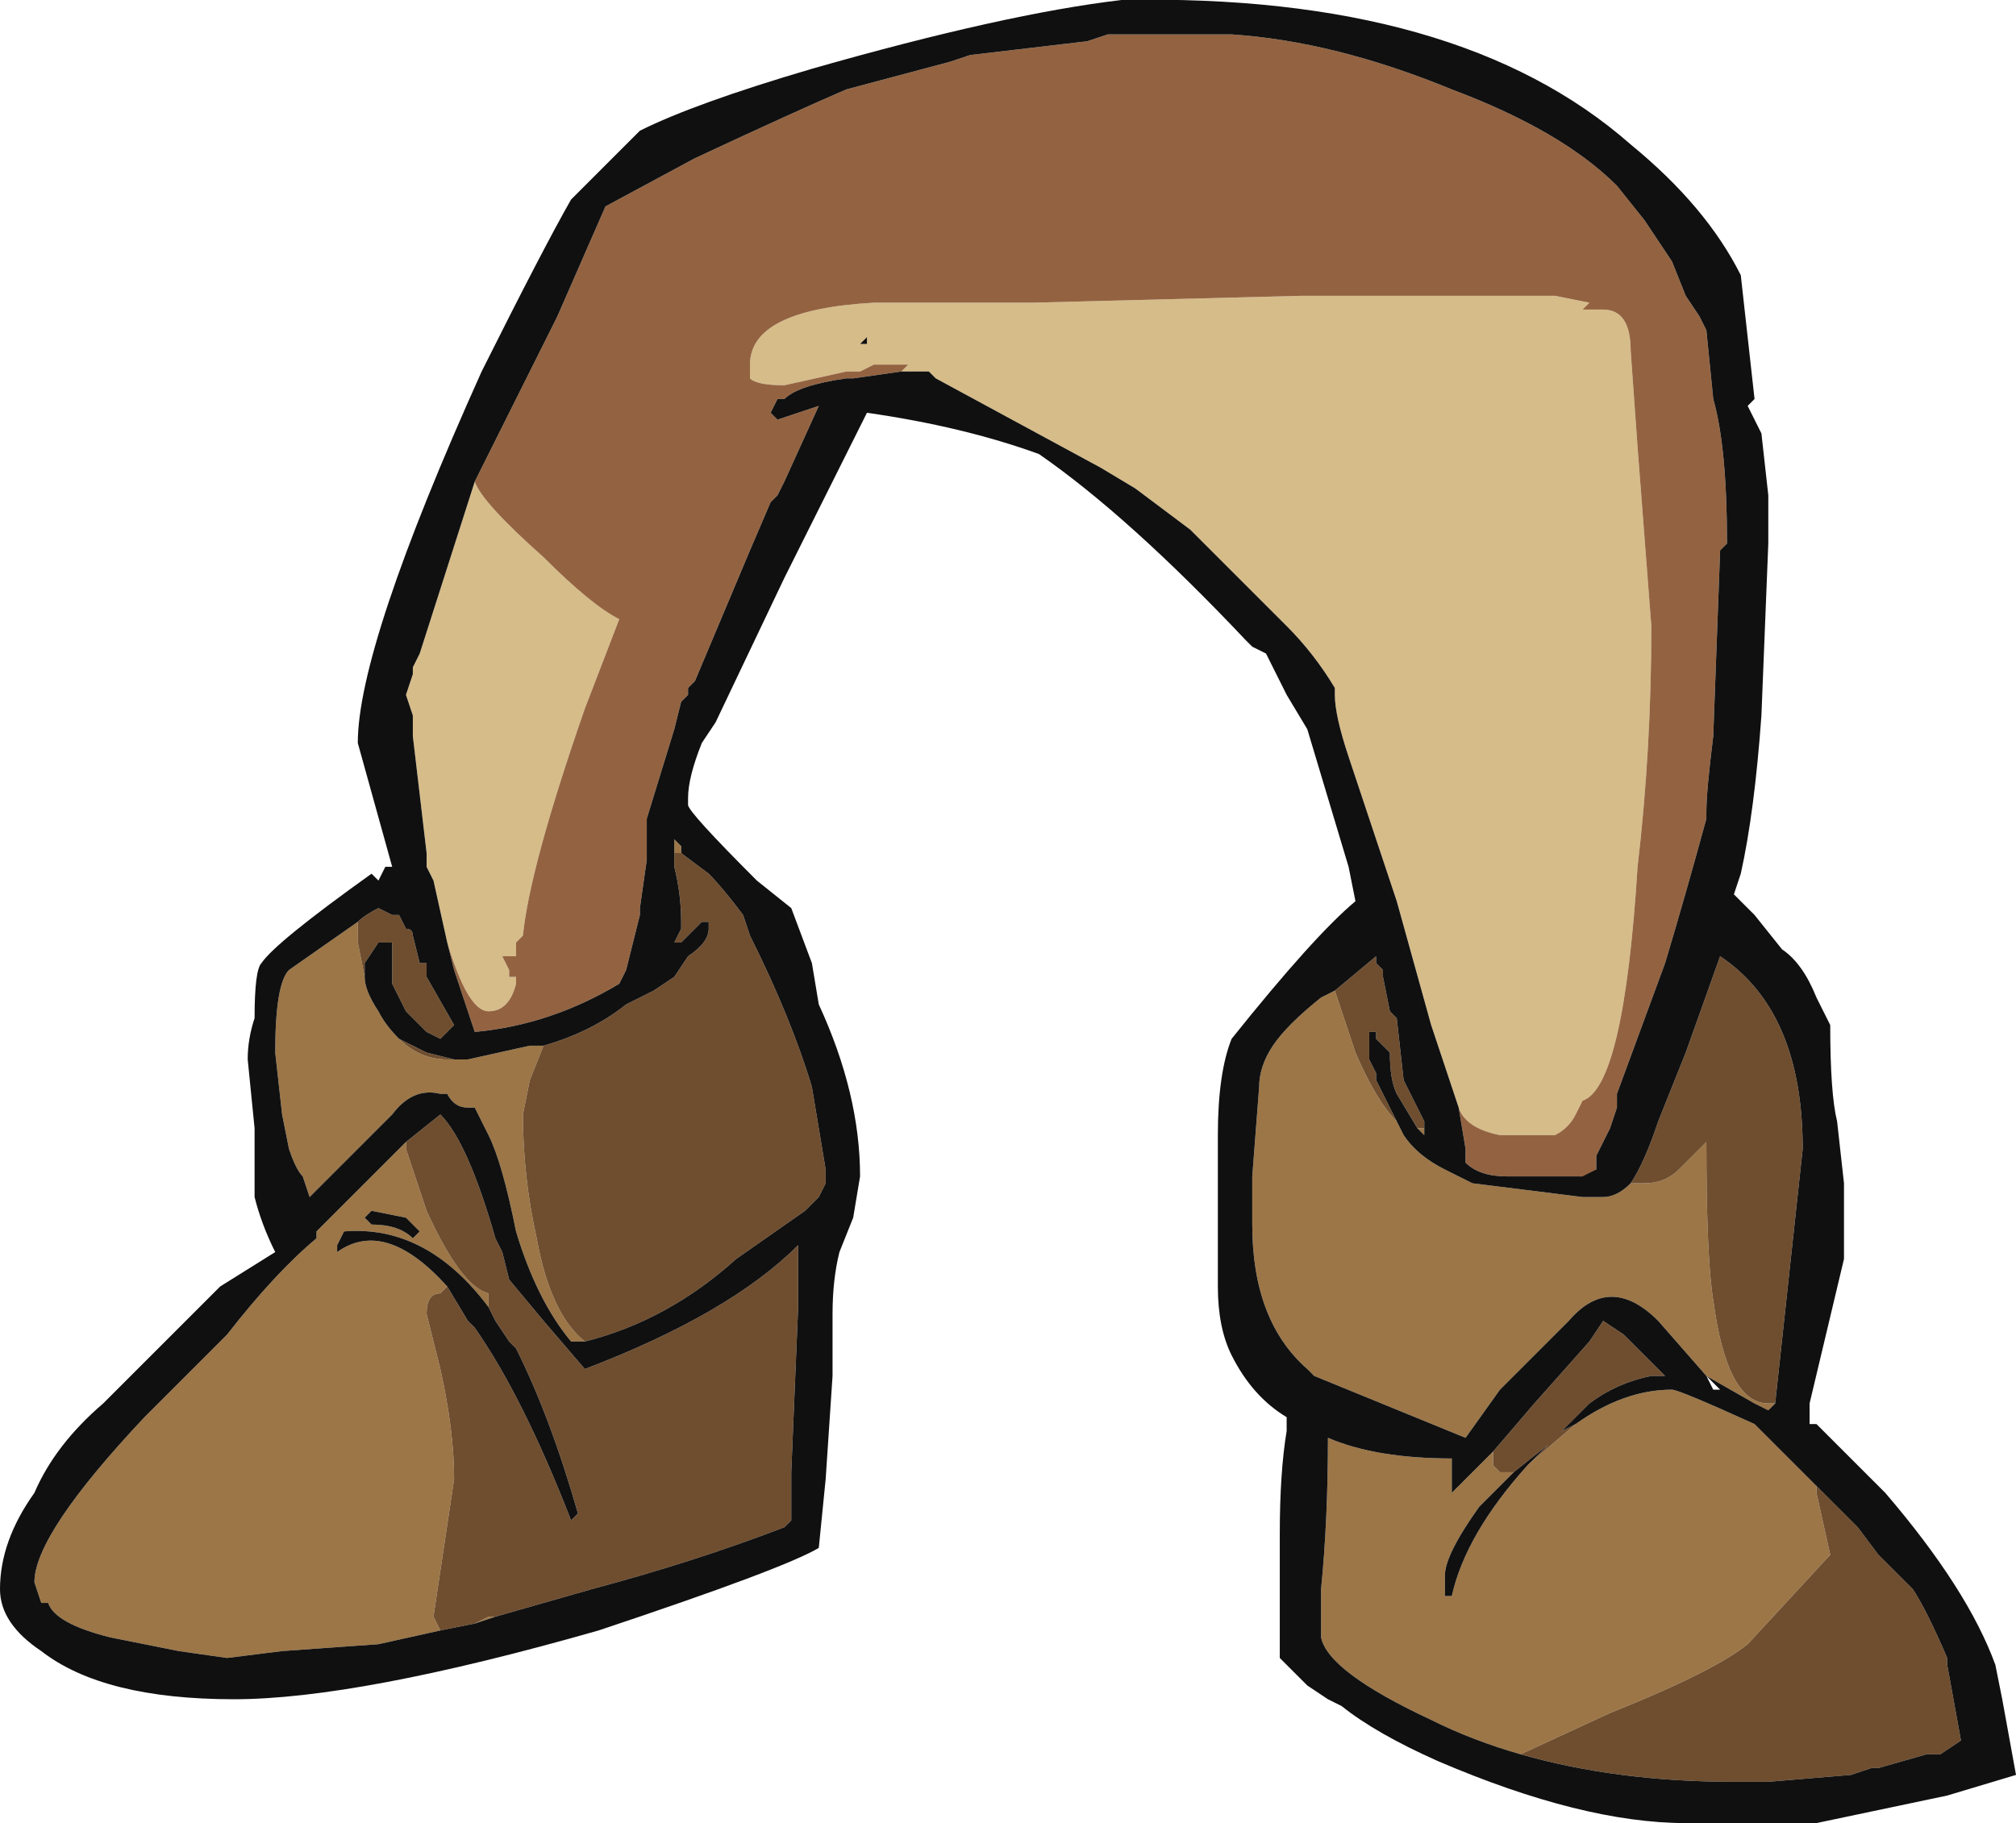 <?xml version="1.0" encoding="UTF-8" standalone="no"?>
<svg xmlns:ffdec="https://www.free-decompiler.com/flash" xmlns:xlink="http://www.w3.org/1999/xlink" ffdec:objectType="shape" height="13.25px" width="14.65px" xmlns="http://www.w3.org/2000/svg">
  <g transform="matrix(1.0, 0.0, 0.0, 1.0, 5.7, 7.05)">
    <path d="M5.7 -4.6 L5.75 -4.55 5.7 -4.6 M2.45 -6.8 L2.35 -6.8 2.2 -6.75 2.35 -6.8 2.45 -6.8 M-2.25 -3.55 Q-2.2 -3.4 -1.75 -3.0 -1.4 -2.65 -1.2 -2.55 L-1.45 -1.9 Q-1.85 -0.75 -1.9 -0.25 L-1.95 -0.2 -1.95 -0.1 -2.05 -0.1 -2.0 0.0 -2.0 0.05 -1.95 0.05 -1.95 0.1 Q-2.0 0.3 -2.15 0.3 -2.3 0.3 -2.45 -0.2 L-2.55 -0.65 -2.6 -0.75 -2.6 -0.85 -2.7 -1.7 -2.7 -1.85 -2.75 -2.0 -2.7 -2.15 -2.7 -2.2 -2.65 -2.3 -2.25 -3.55 M-1.05 -0.4 L-1.05 -0.45 -1.05 -0.4 M-0.7 -2.05 L-0.65 -2.1 -0.7 -2.05 M0.85 -4.35 L0.9 -4.4 0.65 -4.4 0.55 -4.35 0.45 -4.35 0.0 -4.25 Q-0.2 -4.25 -0.25 -4.3 L-0.25 -4.4 Q-0.25 -4.8 0.65 -4.85 L1.8 -4.85 3.75 -4.9 5.6 -4.9 5.85 -4.85 5.8 -4.8 5.95 -4.8 Q6.15 -4.8 6.15 -4.5 L6.2 -3.8 6.3 -2.5 Q6.3 -1.6 6.2 -0.75 6.1 0.85 5.8 0.95 L5.75 1.05 Q5.7 1.15 5.6 1.2 L5.2 1.2 Q4.95 1.15 4.9 1.0 L4.7 0.4 4.45 -0.5 4.1 -1.55 Q4.0 -1.85 4.0 -2.0 L4.0 -2.05 Q3.85 -2.3 3.65 -2.5 L2.95 -3.2 2.55 -3.5 2.3 -3.65 1.1 -4.3 1.05 -4.35 0.85 -4.35 M5.55 1.5 L5.85 1.5 5.9 1.45 5.8 1.5 5.55 1.5 M0.6 -4.6 L0.55 -4.55 0.6 -4.55 0.6 -4.6 M5.8 -4.2 L5.8 -4.2" fill="#d6bc89" fill-rule="evenodd" stroke="none"/>
    <path d="M4.0 0.15 L4.15 0.6 Q4.3 0.95 4.45 1.1 L4.5 1.2 Q4.6 1.35 4.8 1.45 L5.0 1.55 5.8 1.65 5.95 1.65 Q6.05 1.65 6.15 1.55 L6.25 1.55 Q6.4 1.55 6.5 1.45 L6.7 1.25 Q6.7 2.1 6.75 2.4 6.85 3.15 7.15 3.15 L7.2 3.15 7.15 3.2 7.05 3.15 6.7 2.95 6.35 2.55 Q6.0 2.2 5.7 2.55 L5.2 3.05 4.95 3.4 3.85 2.95 3.8 2.9 Q3.4 2.55 3.4 1.85 L3.4 1.5 3.45 0.85 Q3.45 0.7 3.55 0.55 3.65 0.4 3.9 0.2 L4.0 0.15 M4.6 1.15 L4.65 1.15 4.65 1.2 4.6 1.15 M4.35 0.0 L4.3 -0.05 4.35 0.0 M5.15 3.5 L5.15 3.6 5.2 3.65 5.3 3.65 5.05 3.9 Q4.8 4.25 4.8 4.4 L4.8 4.55 4.85 4.55 Q4.95 4.1 5.4 3.6 L5.75 3.3 Q6.1 3.05 6.45 3.05 6.5 3.05 7.05 3.3 L7.5 3.75 7.5 3.8 7.6 4.25 7.0 4.9 Q6.75 5.1 6.0 5.4 L5.35 5.7 Q5.0 5.6 4.7 5.45 3.95 5.1 3.9 4.85 L3.9 4.5 Q3.95 4.0 3.95 3.4 4.3 3.55 4.85 3.55 L4.85 3.65 Q4.85 3.85 4.85 3.8 L5.15 3.5 M-0.75 -0.85 L-0.8 -0.85 -0.8 -0.75 -0.8 -0.95 -0.75 -0.9 -0.75 -0.85 M-1.75 0.55 L-1.85 0.8 -1.9 1.05 Q-1.9 1.5 -1.8 1.95 -1.7 2.5 -1.45 2.7 L-1.55 2.7 Q-1.8 2.4 -1.95 1.9 -2.05 1.4 -2.15 1.2 L-2.25 1.0 -2.3 1.0 Q-2.4 1.0 -2.45 0.9 L-2.5 0.9 Q-2.7 0.85 -2.85 1.05 L-3.45 1.65 -3.5 1.5 Q-3.55 1.45 -3.6 1.3 L-3.65 1.05 -3.7 0.6 Q-3.7 0.1 -3.6 0.0 L-3.1 -0.35 -3.1 -0.2 -3.05 0.05 Q-3.05 0.15 -2.95 0.3 -2.9 0.4 -2.8 0.5 -2.65 0.65 -2.45 0.65 L-2.4 0.65 -2.3 0.65 -1.85 0.55 -1.75 0.55 M-2.75 1.25 L-2.75 1.3 -2.6 1.75 Q-2.35 2.3 -2.15 2.35 L-2.15 2.45 Q-2.6 1.85 -3.2 1.9 L-3.25 2.0 -3.25 2.05 Q-2.9 1.8 -2.45 2.3 L-2.5 2.35 Q-2.6 2.35 -2.6 2.5 L-2.5 2.9 Q-2.4 3.35 -2.4 3.7 L-2.55 4.7 -2.5 4.8 -2.95 4.9 -3.65 4.95 -4.05 5.0 -4.4 4.95 -4.9 4.85 Q-5.3 4.75 -5.35 4.6 L-5.4 4.6 -5.45 4.45 Q-5.45 4.1 -4.65 3.25 L-4.05 2.65 Q-3.7 2.2 -3.4 1.95 L-3.4 1.9 -2.75 1.25 M-2.25 4.75 L-2.15 4.7 -2.1 4.7 -2.25 4.75 M-2.65 1.9 L-2.75 1.8 -3.0 1.75 -3.05 1.8 -3.0 1.85 Q-2.8 1.85 -2.7 1.95 L-2.65 1.9" fill="#9c7647" fill-rule="evenodd" stroke="none"/>
    <path d="M5.7 -4.6 L5.75 -4.55 5.7 -4.6 M2.45 -6.8 L3.25 -6.8 Q4.0 -6.75 4.85 -6.4 5.65 -6.1 6.05 -5.7 L6.25 -5.45 6.45 -5.15 6.55 -4.9 6.65 -4.75 6.7 -4.65 6.75 -4.15 Q6.85 -3.8 6.85 -3.1 L6.8 -3.05 6.75 -1.7 Q6.7 -1.3 6.7 -1.15 L6.7 -1.1 Q6.55 -0.55 6.4 -0.05 L6.05 0.9 6.05 1.0 6.0 1.15 5.9 1.35 5.9 1.45 5.85 1.5 5.55 1.5 5.25 1.5 Q5.05 1.5 4.95 1.4 L4.95 1.3 4.9 1.0 Q4.95 1.15 5.2 1.2 L5.6 1.2 Q5.7 1.15 5.75 1.05 L5.8 0.95 Q6.1 0.85 6.2 -0.75 6.3 -1.6 6.3 -2.5 L6.2 -3.8 6.15 -4.5 Q6.15 -4.8 5.95 -4.8 L5.8 -4.8 5.85 -4.85 5.6 -4.9 3.75 -4.9 1.8 -4.85 0.65 -4.85 Q-0.25 -4.8 -0.25 -4.4 L-0.25 -4.3 Q-0.2 -4.25 0.0 -4.25 L0.45 -4.35 0.55 -4.35 0.65 -4.4 0.9 -4.4 0.85 -4.35 0.5 -4.3 0.45 -4.3 Q0.1 -4.25 0.0 -4.15 L-0.05 -4.15 -0.1 -4.05 -0.05 -4.0 0.25 -4.1 0.0 -3.55 -0.05 -3.45 -0.1 -3.4 -0.25 -3.05 -0.65 -2.1 -0.7 -2.05 -0.7 -2.0 -0.75 -1.95 -0.8 -1.75 -1.0 -1.1 -1.0 -0.8 -1.05 -0.45 -1.05 -0.4 -1.15 0.0 -1.2 0.1 Q-1.7 0.4 -2.25 0.45 L-2.4 0.0 -2.45 -0.2 Q-2.3 0.3 -2.15 0.3 -2.0 0.3 -1.95 0.1 L-1.95 0.05 -2.0 0.05 -2.0 0.0 -2.05 -0.1 -1.95 -0.1 -1.95 -0.2 -1.9 -0.25 Q-1.85 -0.75 -1.45 -1.9 L-1.2 -2.55 Q-1.4 -2.65 -1.75 -3.0 -2.2 -3.4 -2.25 -3.55 L-1.65 -4.75 -1.3 -5.55 -0.65 -5.9 Q0.1 -6.25 0.45 -6.4 L1.2 -6.6 1.35 -6.65 2.2 -6.75 2.35 -6.8 2.45 -6.8 M5.8 -4.2 L5.8 -4.2" fill="#936341" fill-rule="evenodd" stroke="none"/>
    <path d="M4.0 0.15 L4.3 -0.1 4.3 -0.05 4.35 0.0 4.35 0.05 4.4 0.3 4.45 0.35 4.5 0.8 4.65 1.1 4.65 1.15 4.6 1.15 4.45 0.9 Q4.4 0.8 4.4 0.6 L4.3 0.5 4.3 0.45 4.25 0.45 4.25 0.65 4.3 0.75 4.3 0.8 4.45 1.1 Q4.3 0.95 4.15 0.6 L4.0 0.15 M6.15 1.55 Q6.25 1.4 6.35 1.1 L6.55 0.6 6.8 -0.1 Q7.4 0.3 7.4 1.3 L7.2 3.15 7.15 3.15 Q6.85 3.15 6.75 2.4 6.7 2.1 6.7 1.25 L6.5 1.45 Q6.4 1.55 6.25 1.55 L6.15 1.55 M5.15 3.5 L5.45 3.15 5.85 2.7 5.95 2.55 6.1 2.65 6.4 2.95 6.3 2.95 Q6.05 3.0 5.85 3.15 L5.55 3.45 5.3 3.65 5.2 3.65 5.15 3.6 5.15 3.5 M5.4 3.6 L5.65 3.35 5.75 3.3 5.4 3.6 M7.5 3.75 L7.8 4.05 7.95 4.25 8.2 4.5 Q8.3 4.65 8.45 5.0 L8.45 5.05 8.55 5.6 8.4 5.7 8.3 5.7 7.95 5.8 7.9 5.8 7.75 5.85 7.15 5.9 6.9 5.9 Q6.05 5.9 5.35 5.7 L6.0 5.4 Q6.75 5.1 7.0 4.9 L7.6 4.25 7.5 3.8 7.5 3.75 M-0.75 -0.85 L-0.55 -0.7 Q-0.45 -0.6 -0.3 -0.4 L-0.25 -0.25 Q0.05 0.35 0.2 0.85 L0.3 1.45 0.3 1.55 0.25 1.65 0.15 1.75 -0.35 2.1 Q-0.85 2.55 -1.45 2.7 -1.7 2.5 -1.8 1.95 -1.9 1.5 -1.9 1.05 L-1.85 0.8 -1.75 0.55 Q-1.4 0.45 -1.15 0.25 L-0.95 0.15 -0.8 0.05 -0.7 -0.1 Q-0.55 -0.2 -0.55 -0.3 L-0.55 -0.35 Q-0.55 -0.4 -0.55 -0.35 L-0.6 -0.35 -0.75 -0.2 -0.8 -0.2 -0.75 -0.3 -0.75 -0.35 Q-0.75 -0.55 -0.8 -0.75 L-0.8 -0.85 -0.75 -0.85 M-2.75 1.25 L-2.5 1.05 Q-2.3 1.25 -2.1 1.95 L-2.05 2.05 -2.0 2.25 -1.75 2.55 -1.45 2.9 Q-0.4 2.5 0.1 2.0 L0.1 2.45 0.05 3.65 0.05 4.0 0.0 4.05 Q-0.65 4.3 -1.4 4.5 L-2.1 4.7 -2.15 4.7 -2.25 4.75 -2.5 4.8 -2.55 4.7 -2.4 3.7 Q-2.4 3.35 -2.5 2.9 L-2.6 2.5 Q-2.6 2.35 -2.5 2.35 L-2.45 2.3 -2.3 2.55 -2.25 2.6 Q-1.9 3.1 -1.55 4.0 L-1.5 3.95 Q-1.7 3.25 -1.95 2.75 L-2.0 2.7 -2.1 2.55 -2.15 2.45 -2.15 2.35 Q-2.35 2.3 -2.6 1.75 L-2.75 1.3 -2.75 1.25 M-3.05 0.05 L-3.1 -0.2 -3.1 -0.35 Q-3.05 -0.4 -2.95 -0.45 L-2.85 -0.4 -2.8 -0.4 -2.75 -0.3 Q-2.7 -0.3 -2.7 -0.25 L-2.65 -0.05 -2.6 -0.05 -2.6 0.05 -2.4 0.4 -2.5 0.5 -2.6 0.45 -2.75 0.3 -2.85 0.1 -2.85 -0.2 -2.95 -0.2 -3.05 -0.05 -3.05 0.05 M-2.8 0.5 L-2.6 0.6 -2.4 0.65 -2.45 0.65 Q-2.65 0.65 -2.8 0.5" fill="#6f4e2f" fill-rule="evenodd" stroke="none"/>
    <path d="M5.9 1.45 L5.9 1.35 6.0 1.15 6.05 1.0 6.05 0.9 6.4 -0.05 Q6.55 -0.55 6.7 -1.1 L6.7 -1.15 Q6.7 -1.3 6.75 -1.7 L6.8 -3.05 6.85 -3.1 Q6.85 -3.8 6.75 -4.15 L6.7 -4.65 6.65 -4.75 6.55 -4.9 6.45 -5.15 6.25 -5.45 6.05 -5.7 Q5.65 -6.1 4.85 -6.4 4.0 -6.75 3.25 -6.8 L2.45 -6.8 2.35 -6.8 2.2 -6.75 1.35 -6.65 1.2 -6.6 0.45 -6.4 Q0.1 -6.25 -0.65 -5.9 L-1.3 -5.55 -1.65 -4.75 -2.25 -3.55 -2.65 -2.3 -2.7 -2.2 -2.7 -2.15 -2.75 -2.0 -2.7 -1.85 -2.7 -1.7 -2.6 -0.85 -2.6 -0.75 -2.55 -0.65 -2.45 -0.2 -2.4 0.0 -2.25 0.45 Q-1.7 0.4 -1.2 0.1 L-1.15 0.0 -1.05 -0.4 -1.05 -0.45 -1.0 -0.8 -1.0 -1.1 -0.8 -1.75 -0.75 -1.95 -0.7 -2.0 -0.7 -2.05 -0.65 -2.1 -0.25 -3.05 -0.1 -3.4 -0.05 -3.45 0.0 -3.55 0.25 -4.1 -0.05 -4.0 -0.1 -4.05 -0.05 -4.15 0.0 -4.15 Q0.1 -4.25 0.45 -4.3 L0.5 -4.3 0.85 -4.35 1.05 -4.35 1.1 -4.3 2.3 -3.65 2.55 -3.5 2.95 -3.2 3.65 -2.5 Q3.85 -2.3 4.0 -2.05 L4.0 -2.0 Q4.0 -1.85 4.1 -1.55 L4.45 -0.5 4.7 0.4 4.9 1.0 4.95 1.3 4.95 1.4 Q5.05 1.5 5.25 1.5 L5.55 1.5 5.8 1.5 5.9 1.45 M0.6 -4.6 L0.6 -4.55 0.55 -4.55 0.6 -4.6 M2.45 -7.05 Q4.9 -7.1 6.15 -6.0 6.7 -5.55 6.95 -5.05 L7.05 -4.15 7.0 -4.1 7.1 -3.9 7.15 -3.45 7.15 -3.1 7.1 -1.85 Q7.05 -1.15 6.95 -0.7 L6.9 -0.55 7.05 -0.4 7.25 -0.15 Q7.4 -0.05 7.5 0.2 L7.6 0.4 Q7.6 0.9 7.65 1.1 L7.7 1.55 7.7 2.1 7.45 3.15 7.45 3.3 7.5 3.3 Q7.7 3.5 8.0 3.8 8.6 4.5 8.8 5.05 L8.85 5.3 8.95 5.85 8.45 6.0 7.5 6.2 6.55 6.2 Q5.8 6.2 4.75 5.75 4.3 5.55 4.05 5.35 L3.95 5.3 3.8 5.2 3.6 5.0 3.6 4.1 Q3.6 3.65 3.65 3.35 L3.65 3.25 Q3.4 3.1 3.25 2.8 3.15 2.6 3.15 2.3 L3.15 1.2 Q3.15 0.75 3.25 0.5 3.85 -0.25 4.15 -0.5 L4.1 -0.75 3.8 -1.75 3.65 -2.0 3.5 -2.3 3.4 -2.35 3.35 -2.4 Q2.5 -3.3 1.85 -3.75 1.3 -3.95 0.6 -4.05 L0.0 -2.85 -0.5 -1.8 -0.6 -1.65 Q-0.7 -1.4 -0.7 -1.25 L-0.7 -1.2 Q-0.7 -1.15 -0.2 -0.65 L0.05 -0.45 0.2 -0.05 0.25 0.25 Q0.55 0.9 0.55 1.5 L0.5 1.8 0.4 2.05 Q0.35 2.25 0.35 2.5 L0.35 2.95 0.3 3.7 0.25 4.2 Q0.0 4.35 -1.35 4.8 -3.1 5.3 -4.0 5.3 -4.95 5.3 -5.4 4.95 -5.7 4.75 -5.7 4.5 -5.7 4.15 -5.45 3.8 -5.3 3.45 -4.95 3.15 L-4.75 2.95 Q-4.45 2.65 -4.1 2.3 L-3.7 2.05 Q-3.8 1.85 -3.85 1.65 L-3.85 1.15 -3.9 0.65 Q-3.9 0.5 -3.85 0.35 -3.85 0.0 -3.8 -0.05 -3.7 -0.2 -3.0 -0.7 L-2.95 -0.65 -2.9 -0.75 -2.85 -0.75 -3.1 -1.65 Q-3.1 -2.35 -2.2 -4.35 -1.75 -5.25 -1.55 -5.6 L-1.05 -6.1 Q-0.65 -6.3 0.2 -6.55 1.6 -6.95 2.45 -7.05 M4.3 -0.05 L4.3 -0.1 4.0 0.15 3.9 0.2 Q3.65 0.4 3.55 0.55 3.45 0.7 3.45 0.85 L3.4 1.5 3.4 1.85 Q3.4 2.55 3.8 2.9 L3.85 2.95 4.95 3.4 5.2 3.05 5.7 2.55 Q6.0 2.2 6.35 2.55 L6.7 2.95 7.05 3.15 7.15 3.2 7.2 3.15 7.4 1.3 Q7.4 0.3 6.8 -0.1 L6.55 0.6 6.35 1.1 Q6.25 1.4 6.15 1.55 6.05 1.65 5.95 1.65 L5.8 1.65 5.0 1.55 4.8 1.45 Q4.6 1.35 4.5 1.2 L4.45 1.1 4.3 0.8 4.3 0.75 4.25 0.65 4.25 0.45 4.3 0.45 4.3 0.5 4.4 0.6 Q4.4 0.8 4.45 0.9 L4.6 1.15 4.65 1.2 4.65 1.15 4.65 1.1 4.5 0.8 4.45 0.35 4.4 0.3 4.35 0.05 4.35 0.0 4.3 -0.05 M5.3 3.65 L5.55 3.45 5.85 3.15 Q6.05 3.0 6.3 2.95 L6.4 2.95 6.1 2.65 5.95 2.55 5.85 2.7 5.45 3.15 5.15 3.5 4.85 3.8 Q4.85 3.85 4.85 3.65 L4.85 3.55 Q4.3 3.55 3.95 3.4 3.95 4.0 3.9 4.5 L3.9 4.85 Q3.95 5.1 4.7 5.45 5.0 5.6 5.35 5.7 6.05 5.9 6.9 5.9 L7.15 5.9 7.75 5.85 7.9 5.8 7.95 5.8 8.3 5.7 8.4 5.7 8.55 5.6 8.45 5.05 8.45 5.0 Q8.3 4.65 8.2 4.5 L7.95 4.25 7.8 4.05 7.5 3.75 7.05 3.3 Q6.5 3.05 6.45 3.05 6.1 3.05 5.75 3.3 L5.65 3.35 5.4 3.6 Q4.95 4.1 4.85 4.55 L4.8 4.55 4.8 4.4 Q4.8 4.25 5.05 3.9 L5.3 3.65 M6.7 2.95 L6.75 3.05 6.8 3.05 6.7 2.95 M0.25 1.65 L0.3 1.55 0.3 1.45 0.2 0.85 Q0.05 0.35 -0.25 -0.25 L-0.3 -0.4 Q-0.45 -0.6 -0.55 -0.7 L-0.75 -0.85 -0.75 -0.9 -0.8 -0.95 -0.8 -0.75 Q-0.75 -0.55 -0.75 -0.35 L-0.75 -0.3 -0.8 -0.2 -0.75 -0.2 -0.6 -0.35 -0.55 -0.35 Q-0.55 -0.4 -0.55 -0.35 L-0.55 -0.3 Q-0.55 -0.2 -0.7 -0.1 L-0.8 0.05 -0.95 0.15 -1.15 0.25 Q-1.4 0.45 -1.75 0.55 L-1.85 0.55 -2.3 0.65 -2.4 0.65 -2.6 0.6 -2.8 0.5 Q-2.9 0.4 -2.95 0.3 -3.05 0.15 -3.05 0.05 L-3.05 -0.05 -2.95 -0.2 -2.85 -0.2 -2.85 0.1 -2.75 0.3 -2.6 0.45 -2.5 0.5 -2.4 0.4 -2.6 0.05 -2.6 -0.05 -2.65 -0.05 -2.7 -0.25 Q-2.7 -0.3 -2.75 -0.3 L-2.8 -0.4 -2.85 -0.4 -2.95 -0.45 Q-3.05 -0.4 -3.1 -0.35 L-3.6 0.0 Q-3.7 0.1 -3.7 0.6 L-3.65 1.05 -3.6 1.3 Q-3.55 1.45 -3.5 1.5 L-3.45 1.65 -2.85 1.05 Q-2.7 0.85 -2.5 0.9 L-2.45 0.9 Q-2.4 1.0 -2.3 1.0 L-2.25 1.0 -2.15 1.2 Q-2.05 1.4 -1.95 1.9 -1.8 2.4 -1.55 2.7 L-1.45 2.7 Q-0.85 2.55 -0.35 2.1 L0.15 1.75 0.25 1.65 M-2.1 4.7 L-1.4 4.5 Q-0.65 4.3 0.0 4.05 L0.05 4.0 0.05 3.65 0.1 2.45 0.1 2.0 Q-0.4 2.5 -1.45 2.9 L-1.75 2.55 -2.0 2.25 -2.05 2.05 -2.1 1.95 Q-2.3 1.25 -2.5 1.05 L-2.75 1.25 -3.4 1.9 -3.4 1.95 Q-3.7 2.2 -4.05 2.65 L-4.65 3.25 Q-5.45 4.1 -5.45 4.45 L-5.4 4.6 -5.35 4.6 Q-5.3 4.75 -4.9 4.85 L-4.4 4.95 -4.05 5.0 -3.65 4.95 -2.95 4.9 -2.5 4.8 -2.25 4.75 -2.1 4.7 M-2.15 2.45 L-2.1 2.55 -2.0 2.7 -1.95 2.75 Q-1.7 3.25 -1.5 3.95 L-1.55 4.0 Q-1.9 3.1 -2.25 2.6 L-2.3 2.55 -2.45 2.3 Q-2.9 1.8 -3.25 2.05 L-3.25 2.0 -3.2 1.9 Q-2.6 1.85 -2.15 2.45 M-2.65 1.9 L-2.7 1.95 Q-2.8 1.85 -3.0 1.85 L-3.05 1.8 -3.0 1.75 -2.75 1.8 -2.65 1.9" fill="#101010" fill-rule="evenodd" stroke="none"/>
  </g>
</svg>
